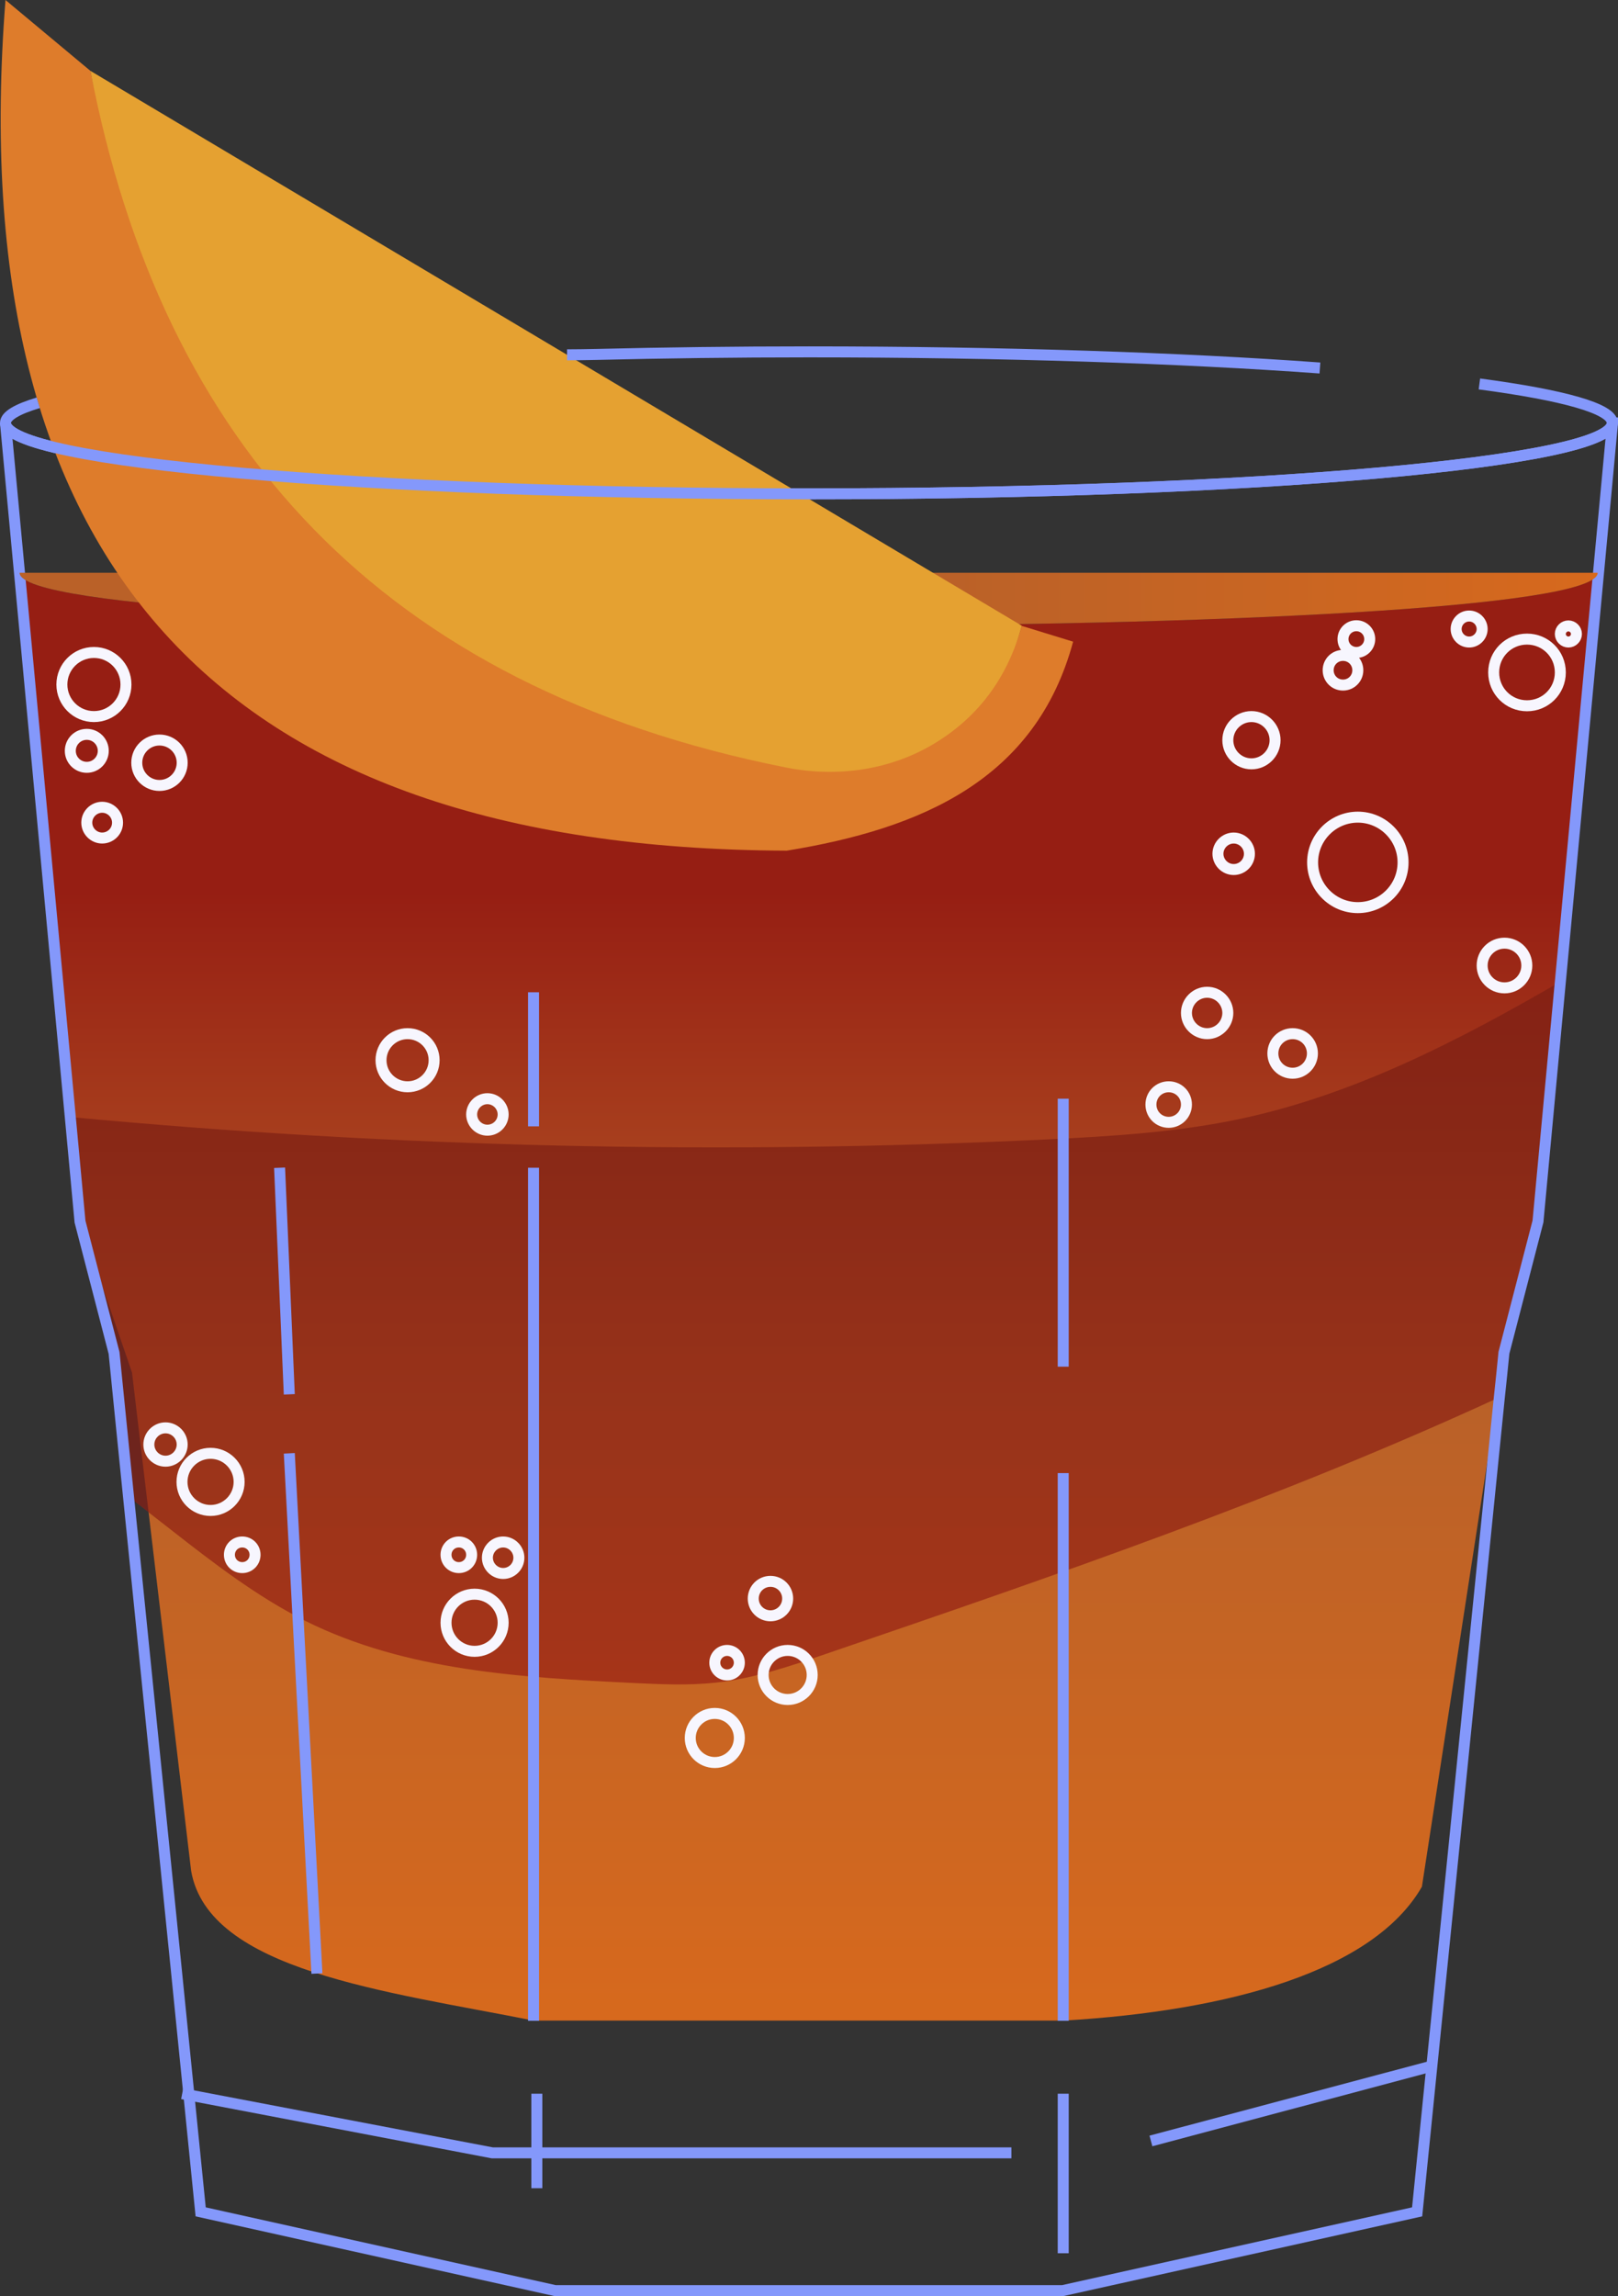 <?xml version="1.0" encoding="UTF-8"?>
<svg id="_レイヤー_2" data-name="レイヤー 2" xmlns="http://www.w3.org/2000/svg" xmlns:xlink="http://www.w3.org/1999/xlink" viewBox="0 0 88.37 125.35">
  <rect x="0" y="0" width="88.37" height="125.35" fill="#333333" stroke="none"/>
  <defs>
    <style>
      .cls-1 {
        fill: url(#linear-gradient);
      }

      .cls-1, .cls-2, .cls-3, .cls-4, .cls-5 {
        stroke-width: 0px;
      }

      .cls-2 {
        fill: url(#linear-gradient-2);
        opacity: .68;
      }

      .cls-6 {
        stroke: #f7f6fe;
      }

      .cls-6, .cls-7 {
        fill: none;
        stroke-miterlimit: 10;
        stroke-width: .6px;
      }

      .cls-7 {
        stroke: #8498fb;
      }

      .cls-3 {
        fill: url(#linear-gradient-3);
      }

      .cls-4 {
        fill: #de7c2b;
      }

      .cls-5 {
        fill: #e5a131;
      }
    </style>
    <linearGradient id="linear-gradient" x1="44.16" y1="31.27" x2="44.16" y2="110.32" gradientUnits="userSpaceOnUse">
      <stop offset=".22" stop-color="#961e13"/>
      <stop offset=".58" stop-color="#ba6128"/>
      <stop offset="1" stop-color="#d7691d"/>
    </linearGradient>
    <linearGradient id="linear-gradient-2" x1="44.53" y1="53.61" x2="44.53" y2="91.97" gradientUnits="userSpaceOnUse">
      <stop offset=".22" stop-color="#7a1e13"/>
      <stop offset="1" stop-color="#961e13"/>
    </linearGradient>
    <linearGradient id="linear-gradient-3" x1="1.07" y1="32.72" x2="87.25" y2="32.72" gradientUnits="userSpaceOnUse">
      <stop offset=".58" stop-color="#ba6128"/>
      <stop offset="1" stop-color="#d7691d"/>
    </linearGradient>
  </defs>
  <g id="OBJECTS">
    <g>
      <path class="cls-1" d="m1.07,31.27c0,3.86,86.19,3.86,86.19,0l-3.25,35.41-1.86,7.17-4.49,29.15c-2.63,4.58-10.47,6.78-19.58,7.31h-28.93c-8.04-1.6-17.76-2.72-18.71-8.17l-3.23-27.21-2.83-8.25L1.07,31.27Z"/>
      <path class="cls-2" d="m85.22,53.61l-1.22,13.07-1.86,7.17c-.08.8-.16,1.61-.25,2.43-11.9,5.49-24.34,9.76-36.75,14-1.98.68-3.98,1.36-6.06,1.58-1.48.16-2.97.09-4.46.02-6.12-.3-12.45-.65-17.94-3.39-2.65-1.33-5.02-3.16-7.36-4.99-.77-.6-1.54-1.2-2.31-1.8-.27-2.64-.53-5.27-.79-7.85l-1.86-7.17-.53-5.7c17.75,1.67,35.61,2.08,53.41,1.22,3.54-.17,7.09-.39,10.55-1.13,6.21-1.33,11.9-4.27,17.42-7.47Z"/>
      <path class="cls-7" d="m88.07,23.09l-2.85,30.52-1.22,13.07-1.86,7.17c-.08.8-.16,1.61-.25,2.43-2.01,19.92-4.24,41.99-4.49,44.47l-19.36,4.3h-27.72l-19.36-4.3c-.22-2.25-2.09-20.73-3.94-39.04-.27-2.64-.53-5.27-.79-7.85l-1.86-7.17-.53-5.7L.3,23.09c0,2.14,19.64,3.87,43.88,3.87s43.88-1.73,43.88-3.87Z"/>
      <line class="cls-7" x1="29.14" y1="61.49" x2="29.14" y2="54.17"/>
      <line class="cls-7" x1="58.07" y1="110.32" x2="58.07" y2="80.42"/>
      <line class="cls-7" x1="17.31" y1="107.74" x2="15.8" y2="79.34"/>
      <line class="cls-7" x1="15.8" y1="76.12" x2="15.27" y2="63.75"/>
      <line class="cls-7" x1="58.07" y1="114.3" x2="58.07" y2="123.01"/>
      <line class="cls-7" x1="29.32" y1="114.3" x2="29.32" y2="119.46"/>
      <path class="cls-3" d="m1.07,31.27c0,3.86,86.19,3.86,86.19,0H1.07Z"/>
      <g>
        <circle class="cls-6" cx="22.26" cy="57.88" r="1.45"/>
        <path class="cls-6" d="m27.48,60.84c0,.48-.39.86-.86.86s-.86-.39-.86-.86.39-.86.86-.86.86.39.86.86Z"/>
        <path class="cls-6" d="m64.8,60.3c0,.53-.43.97-.97.97s-.97-.43-.97-.97.43-.97.97-.97.97.43.97.97Z"/>
        <path class="cls-6" d="m67.06,55.3c0,.62-.51,1.13-1.13,1.13s-1.13-.51-1.13-1.13.51-1.13,1.13-1.13,1.13.51,1.13,1.13Z"/>
        <path class="cls-6" d="m71.68,57.51c0,.59-.48,1.08-1.08,1.08s-1.08-.48-1.08-1.08.48-1.08,1.08-1.08,1.08.48,1.08,1.08Z"/>
        <path class="cls-6" d="m76.63,47.08c0,1.37-1.11,2.47-2.47,2.47s-2.47-1.11-2.47-2.47,1.11-2.47,2.47-2.47,2.47,1.11,2.47,2.47Z"/>
        <path class="cls-6" d="m68.24,46.61c0,.48-.39.86-.86.86s-.86-.39-.86-.86.39-.86.86-.86.86.39.86.86Z"/>
        <path class="cls-6" d="m69.64,40.41c0,.71-.58,1.29-1.29,1.29s-1.29-.58-1.29-1.29.58-1.29,1.29-1.29,1.29.58,1.29,1.29Z"/>
        <path class="cls-6" d="m74.16,36.59c0,.45-.36.81-.81.81s-.81-.36-.81-.81.36-.81.81-.81.81.36.81.81Z"/>
        <circle class="cls-6" cx="74.08" cy="34.89" r=".73"/>
        <path class="cls-6" d="m85.22,36.71c0,1.01-.81,1.82-1.82,1.82s-1.82-.81-1.82-1.82.81-1.82,1.82-1.82,1.82.81,1.82,1.82Z"/>
        <path class="cls-6" d="m86.1,34.61c0,.24-.2.44-.44.44s-.44-.2-.44-.44.2-.44.44-.44.44.2.44.44Z"/>
        <path class="cls-6" d="m80.95,34.34c0,.39-.32.71-.71.71s-.71-.32-.71-.71.32-.71.71-.71.71.32.71.71Z"/>
        <circle class="cls-6" cx="82.17" cy="52.71" r="1.22"/>
        <circle class="cls-6" cx="39.04" cy="94.88" r="1.34"/>
        <path class="cls-6" d="m40.38,90.77c0,.37-.3.67-.67.67s-.67-.3-.67-.67.3-.67.67-.67.67.3.67.67Z"/>
        <path class="cls-6" d="m44.36,91.44c0,.74-.6,1.34-1.34,1.34s-1.34-.6-1.34-1.34.6-1.34,1.34-1.34,1.34.6,1.34,1.34Z"/>
        <path class="cls-6" d="m43.02,87.27c0,.52-.42.94-.94.94s-.94-.42-.94-.94.42-.94.94-.94.94.42.94.94Z"/>
        <circle class="cls-6" cx="25.92" cy="88.59" r="1.56"/>
        <path class="cls-6" d="m28.34,85.04c0,.48-.39.86-.86.86s-.86-.39-.86-.86.39-.86.86-.86.86.39.86.86Z"/>
        <path class="cls-6" d="m25.76,84.88c0,.39-.31.7-.7.7s-.7-.31-.7-.7.31-.7.7-.7.7.31.7.7Z"/>
        <path class="cls-6" d="m13.06,80.9c0,.86-.7,1.56-1.56,1.56s-1.56-.7-1.56-1.56.7-1.56,1.56-1.56,1.56.7,1.56,1.56Z"/>
        <path class="cls-6" d="m13.93,84.88c0,.39-.31.7-.7.7s-.7-.31-.7-.7.31-.7.7-.7.7.31.7.7Z"/>
        <path class="cls-6" d="m9.95,78.86c0,.5-.41.91-.91.91s-.91-.41-.91-.91.41-.91.91-.91.91.41.91.91Z"/>
        <circle class="cls-6" cx="5.13" cy="37.37" r="1.75"/>
        <circle class="cls-6" cx="4.74" cy="40.99" r=".9"/>
        <circle class="cls-6" cx="8.71" cy="41.64" r="1.24"/>
        <path class="cls-6" d="m6.42,44.91c0,.47-.38.84-.84.84s-.84-.38-.84-.84.38-.84.84-.84.84.38.84.84Z"/>
      </g>
      <path class="cls-4" d="m58.61,35.03c-2.04,7.56-8.33,10.22-15.64,11.41h0C11.61,46.32-2.08,30.37.3,0l4.64,3.87c4.7,21.77,17.3,33.43,37.92,37.12.04,0,5.79.06,8.17-1.39,2.37-1.45,4-2.61,4.78-5.43l2.8.86Z"/>
      <path class="cls-5" d="m4.94,3.87l50.87,30.29c-.76,2.76-2.3,4.9-4.68,6.37-2.44,1.51-5.39,1.93-8.2,1.37C20.88,37.52,8.86,24.26,4.94,3.87Z"/>
      <path class="cls-7" d="m80.8,20.96c4.59.61,7.26,1.35,7.26,2.13,0,2.14-19.65,3.87-43.88,3.87S.3,25.23.3,23.09c0-.38.62-.75,1.79-1.1"/>
      <path class="cls-7" d="m30.97,19.37c.21,0,1.34-.01,1.56-.02,3.71-.09,7.62-.14,11.65-.14,10.6,0,20.33.33,27.91.88"/>
      <line class="cls-7" x1="29.14" y1="110.32" x2="29.14" y2="63.75"/>
      <line class="cls-7" x1="58.07" y1="74.61" x2="58.07" y2="59.98"/>
      <polyline class="cls-7" points="9.95 114.3 26.89 117.53 55.24 117.53"/>
      <line class="cls-7" x1="78.21" y1="112.79" x2="62.86" y2="116.88"/>
    </g>
  </g>
</svg>